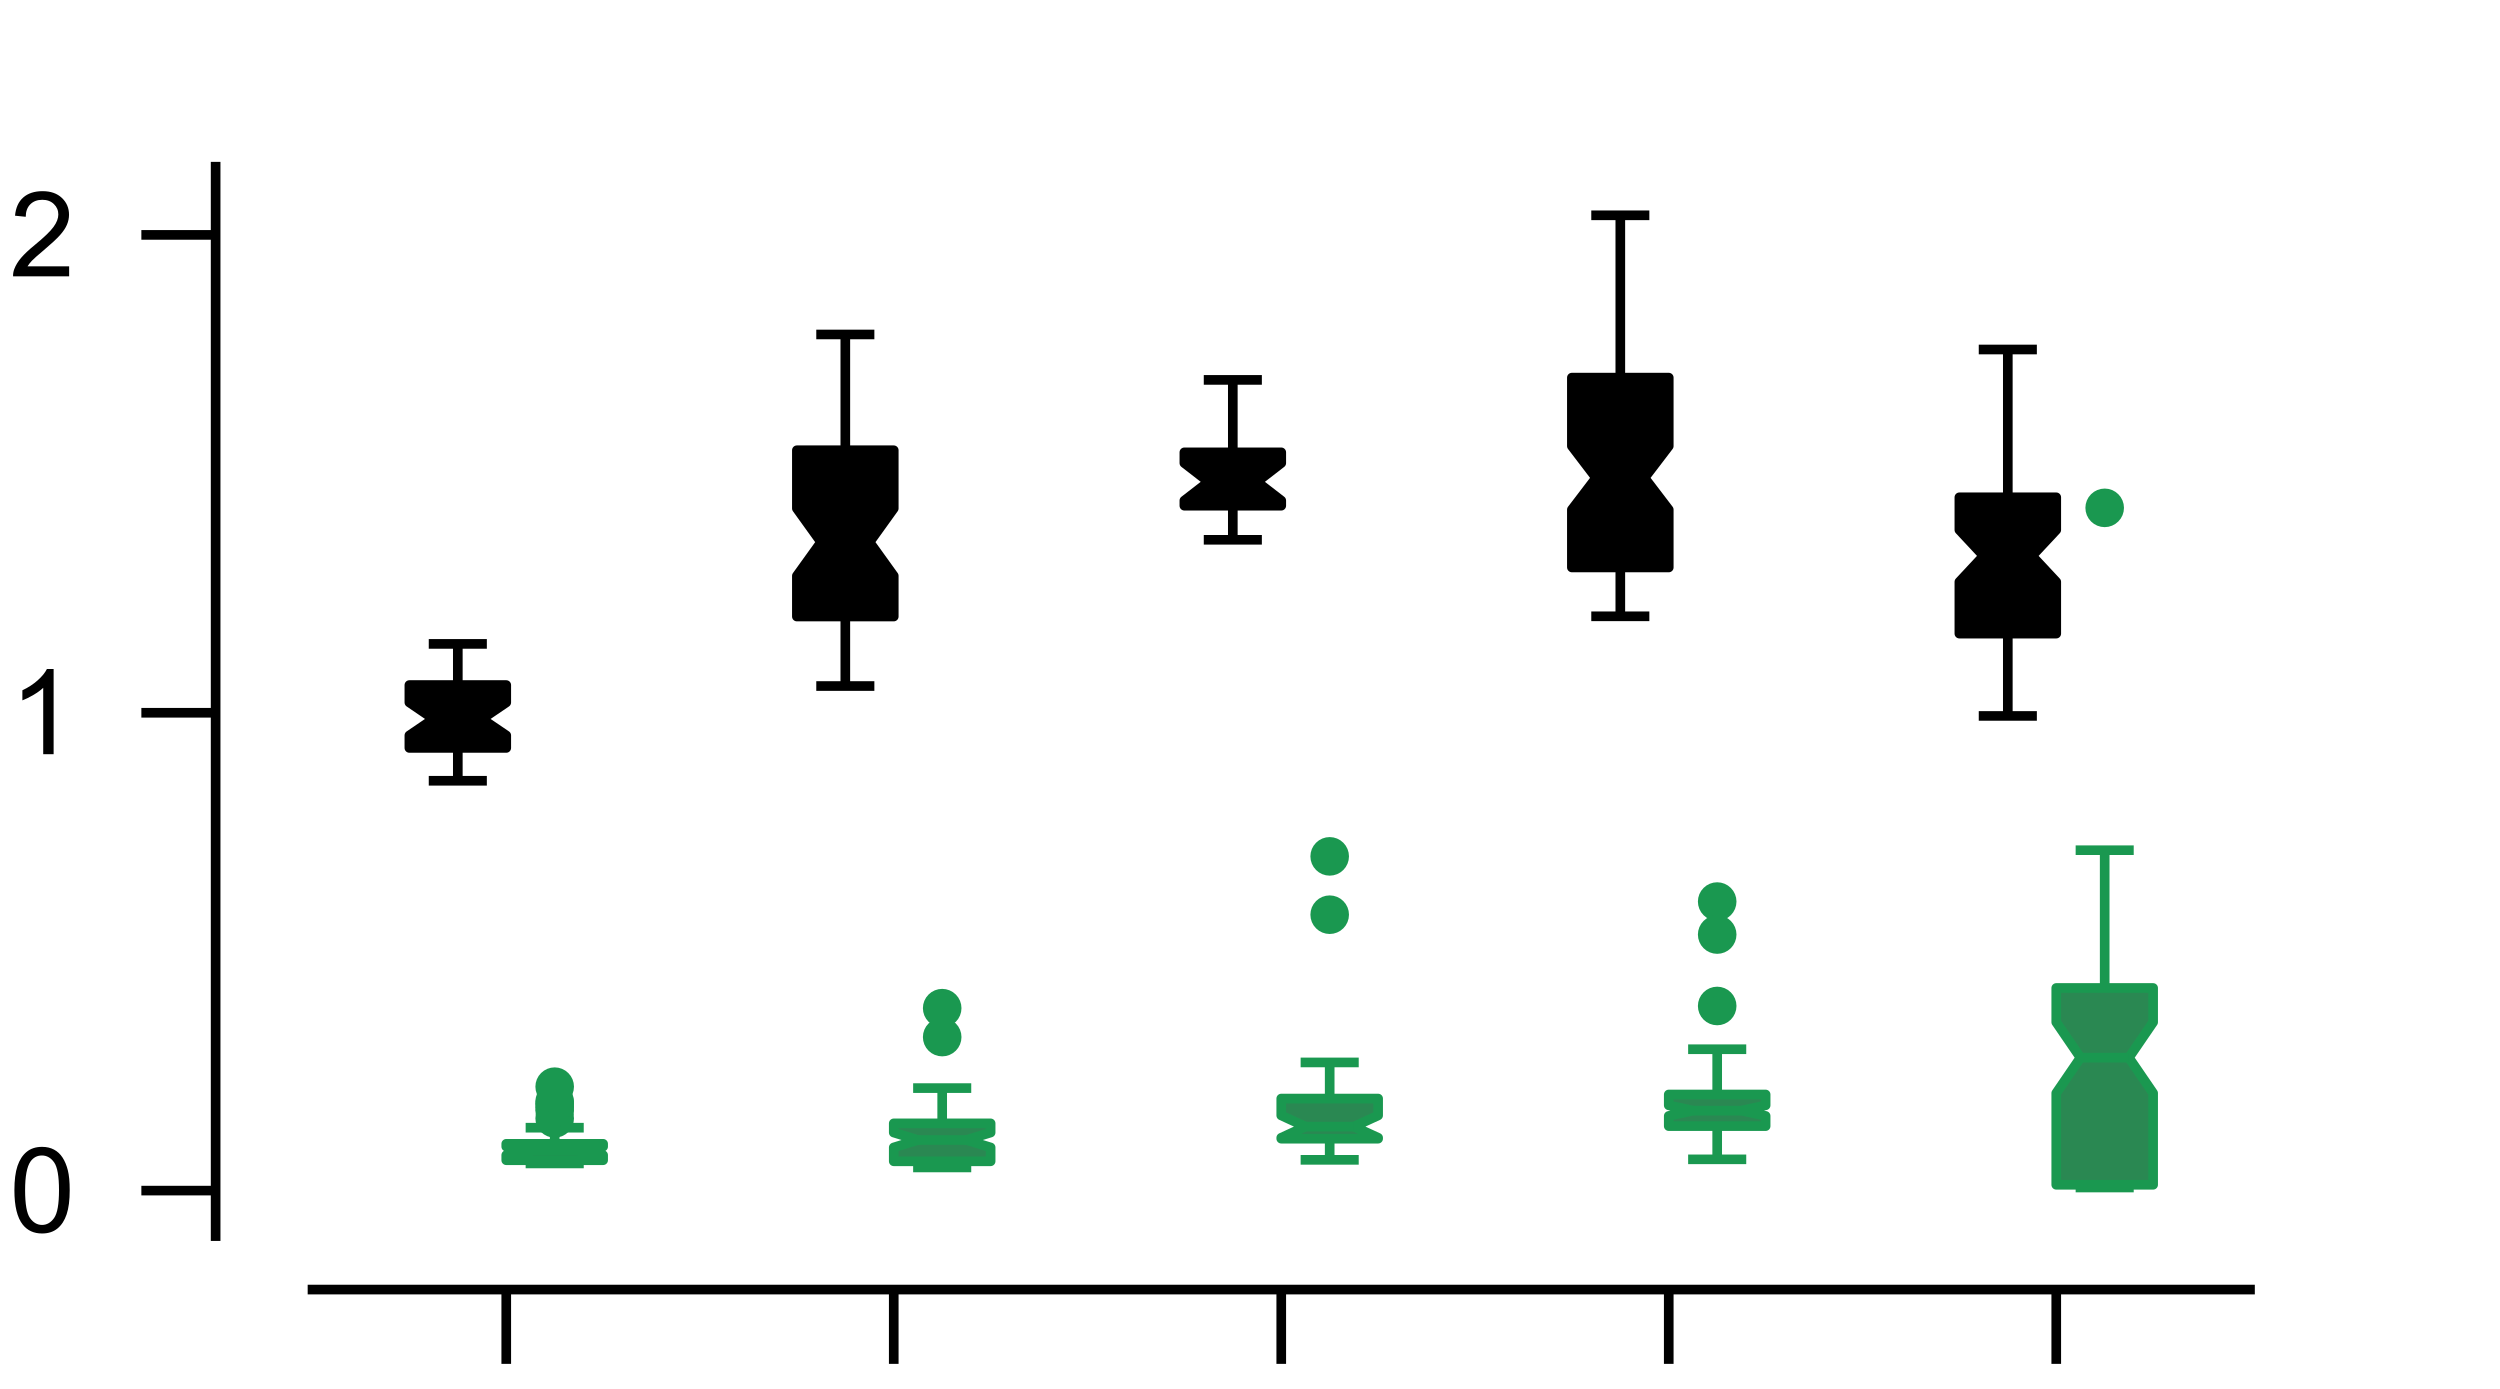 <?xml version="1.0" encoding="utf-8" standalone="no"?>
<!DOCTYPE svg PUBLIC "-//W3C//DTD SVG 1.1//EN"
  "http://www.w3.org/Graphics/SVG/1.1/DTD/svg11.dtd">
<svg xmlns:xlink="http://www.w3.org/1999/xlink" width="129.6pt" height="72pt" viewBox="0 0 129.6 72" xmlns="http://www.w3.org/2000/svg" version="1.1">
 <defs>
  <style type="text/css">*{stroke-linejoin: round; stroke-linecap: butt}</style>
 </defs>
 <g id="figure_1">
  <g id="patch_1">
   <path d="M 0 72 
L 129.6 72 
L 129.6 0 
L 0 0 
L 0 72 
z
" style="fill: none"/>
  </g>
  <g id="axes_1">
   <g id="patch_2">
    <path d="M 16.2 64.08 
L 116.64 64.08 
L 116.64 8.64 
L 16.2 8.64 
L 16.2 64.08 
z
" style="fill: none"/>
   </g>
   <g id="patch_3">
    <path d="M 26.244 61.721 
L 26.244 61.721 
L 26.244 61.721 
L 26.244 61.721 
z
" clip-path="url(#p8da066a950)" style="stroke: #000000; stroke-width: 0.5; stroke-linejoin: miter"/>
   </g>
   <g id="patch_4">
    <path d="M 26.244 61.721 
L 26.244 61.721 
L 26.244 61.721 
L 26.244 61.721 
z
" clip-path="url(#p8da066a950)" style="fill: #2a8852; stroke: #000000; stroke-width: 0.5; stroke-linejoin: miter"/>
   </g>
   <g id="matplotlib.axis_1">
    <g id="xtick_1">
     <g id="line2d_1">
      <defs>
       <path id="m8b6a798a79" d="M 0 0 
L 0 3.85 
" style="stroke: #000000; stroke-width: 0.5"/>
      </defs>
      <g>
       <use xlink:href="#m8b6a798a79" x="26.244" y="66.852" style="stroke: #000000; stroke-width: 0.5"/>
      </g>
     </g>
     <g id="text_1">
      <!-- L1 -->
      <g transform="translate(22.907 78.497) scale(0.06 -0.06)">
       <defs>
        <path id="ArialMT-4c" d="M 469 0 
L 469 4581 
L 1075 4581 
L 1075 541 
L 3331 541 
L 3331 0 
L 469 0 
z
" transform="scale(0.016)"/>
        <path id="ArialMT-31" d="M 2384 0 
L 1822 0 
L 1822 3584 
Q 1619 3391 1289 3197 
Q 959 3003 697 2906 
L 697 3450 
Q 1169 3672 1522 3987 
Q 1875 4303 2022 4600 
L 2384 4600 
L 2384 0 
z
" transform="scale(0.016)"/>
       </defs>
       <use xlink:href="#ArialMT-4c"/>
       <use xlink:href="#ArialMT-31" x="55.615"/>
      </g>
     </g>
    </g>
    <g id="xtick_2">
     <g id="line2d_2">
      <g>
       <use xlink:href="#m8b6a798a79" x="46.332" y="66.852" style="stroke: #000000; stroke-width: 0.5"/>
      </g>
     </g>
     <g id="text_2">
      <!-- L2/3 -->
      <g transform="translate(40.494 78.497) scale(0.06 -0.06)">
       <defs>
        <path id="ArialMT-32" d="M 3222 541 
L 3222 0 
L 194 0 
Q 188 203 259 391 
Q 375 700 629 1000 
Q 884 1300 1366 1694 
Q 2113 2306 2375 2664 
Q 2638 3022 2638 3341 
Q 2638 3675 2398 3904 
Q 2159 4134 1775 4134 
Q 1369 4134 1125 3890 
Q 881 3647 878 3216 
L 300 3275 
Q 359 3922 746 4261 
Q 1134 4600 1788 4600 
Q 2447 4600 2831 4234 
Q 3216 3869 3216 3328 
Q 3216 3053 3103 2787 
Q 2991 2522 2730 2228 
Q 2469 1934 1863 1422 
Q 1356 997 1212 845 
Q 1069 694 975 541 
L 3222 541 
z
" transform="scale(0.016)"/>
        <path id="ArialMT-2f" d="M 0 -78 
L 1328 4659 
L 1778 4659 
L 453 -78 
L 0 -78 
z
" transform="scale(0.016)"/>
        <path id="ArialMT-33" d="M 269 1209 
L 831 1284 
Q 928 806 1161 595 
Q 1394 384 1728 384 
Q 2125 384 2398 659 
Q 2672 934 2672 1341 
Q 2672 1728 2419 1979 
Q 2166 2231 1775 2231 
Q 1616 2231 1378 2169 
L 1441 2663 
Q 1497 2656 1531 2656 
Q 1891 2656 2178 2843 
Q 2466 3031 2466 3422 
Q 2466 3731 2256 3934 
Q 2047 4138 1716 4138 
Q 1388 4138 1169 3931 
Q 950 3725 888 3313 
L 325 3413 
Q 428 3978 793 4289 
Q 1159 4600 1703 4600 
Q 2078 4600 2393 4439 
Q 2709 4278 2876 4000 
Q 3044 3722 3044 3409 
Q 3044 3113 2884 2869 
Q 2725 2625 2413 2481 
Q 2819 2388 3044 2092 
Q 3269 1797 3269 1353 
Q 3269 753 2831 336 
Q 2394 -81 1725 -81 
Q 1122 -81 723 278 
Q 325 638 269 1209 
z
" transform="scale(0.016)"/>
       </defs>
       <use xlink:href="#ArialMT-4c"/>
       <use xlink:href="#ArialMT-32" x="55.615"/>
       <use xlink:href="#ArialMT-2f" x="111.23"/>
       <use xlink:href="#ArialMT-33" x="139.014"/>
      </g>
     </g>
    </g>
    <g id="xtick_3">
     <g id="line2d_3">
      <g>
       <use xlink:href="#m8b6a798a79" x="66.42" y="66.852" style="stroke: #000000; stroke-width: 0.5"/>
      </g>
     </g>
     <g id="text_3">
      <!-- L4 -->
      <g transform="translate(63.083 78.497) scale(0.06 -0.06)">
       <defs>
        <path id="ArialMT-34" d="M 2069 0 
L 2069 1097 
L 81 1097 
L 81 1613 
L 2172 4581 
L 2631 4581 
L 2631 1613 
L 3250 1613 
L 3250 1097 
L 2631 1097 
L 2631 0 
L 2069 0 
z
M 2069 1613 
L 2069 3678 
L 634 1613 
L 2069 1613 
z
" transform="scale(0.016)"/>
       </defs>
       <use xlink:href="#ArialMT-4c"/>
       <use xlink:href="#ArialMT-34" x="55.615"/>
      </g>
     </g>
    </g>
    <g id="xtick_4">
     <g id="line2d_4">
      <g>
       <use xlink:href="#m8b6a798a79" x="86.508" y="66.852" style="stroke: #000000; stroke-width: 0.5"/>
      </g>
     </g>
     <g id="text_4">
      <!-- L5 -->
      <g transform="translate(83.171 78.497) scale(0.06 -0.06)">
       <defs>
        <path id="ArialMT-35" d="M 266 1200 
L 856 1250 
Q 922 819 1161 601 
Q 1400 384 1738 384 
Q 2144 384 2425 690 
Q 2706 997 2706 1503 
Q 2706 1984 2436 2262 
Q 2166 2541 1728 2541 
Q 1456 2541 1237 2417 
Q 1019 2294 894 2097 
L 366 2166 
L 809 4519 
L 3088 4519 
L 3088 3981 
L 1259 3981 
L 1013 2750 
Q 1425 3038 1878 3038 
Q 2478 3038 2890 2622 
Q 3303 2206 3303 1553 
Q 3303 931 2941 478 
Q 2500 -78 1738 -78 
Q 1113 -78 717 272 
Q 322 622 266 1200 
z
" transform="scale(0.016)"/>
       </defs>
       <use xlink:href="#ArialMT-4c"/>
       <use xlink:href="#ArialMT-35" x="55.615"/>
      </g>
     </g>
    </g>
    <g id="xtick_5">
     <g id="line2d_5">
      <g>
       <use xlink:href="#m8b6a798a79" x="106.596" y="66.852" style="stroke: #000000; stroke-width: 0.5"/>
      </g>
     </g>
     <g id="text_5">
      <!-- L6 -->
      <g transform="translate(103.259 78.497) scale(0.06 -0.06)">
       <defs>
        <path id="ArialMT-36" d="M 3184 3459 
L 2625 3416 
Q 2550 3747 2413 3897 
Q 2184 4138 1850 4138 
Q 1581 4138 1378 3988 
Q 1113 3794 959 3422 
Q 806 3050 800 2363 
Q 1003 2672 1297 2822 
Q 1591 2972 1913 2972 
Q 2475 2972 2870 2558 
Q 3266 2144 3266 1488 
Q 3266 1056 3080 686 
Q 2894 316 2569 119 
Q 2244 -78 1831 -78 
Q 1128 -78 684 439 
Q 241 956 241 2144 
Q 241 3472 731 4075 
Q 1159 4600 1884 4600 
Q 2425 4600 2770 4297 
Q 3116 3994 3184 3459 
z
M 888 1484 
Q 888 1194 1011 928 
Q 1134 663 1356 523 
Q 1578 384 1822 384 
Q 2178 384 2434 671 
Q 2691 959 2691 1453 
Q 2691 1928 2437 2201 
Q 2184 2475 1800 2475 
Q 1419 2475 1153 2201 
Q 888 1928 888 1484 
z
" transform="scale(0.016)"/>
       </defs>
       <use xlink:href="#ArialMT-4c"/>
       <use xlink:href="#ArialMT-36" x="55.615"/>
      </g>
     </g>
    </g>
    <g id="text_6">
     <!-- Layer -->
     <g transform="translate(58.916 87.984) scale(0.06 -0.06)">
      <defs>
       <path id="ArialMT-61" d="M 2588 409 
Q 2275 144 1986 34 
Q 1697 -75 1366 -75 
Q 819 -75 525 192 
Q 231 459 231 875 
Q 231 1119 342 1320 
Q 453 1522 633 1644 
Q 813 1766 1038 1828 
Q 1203 1872 1538 1913 
Q 2219 1994 2541 2106 
Q 2544 2222 2544 2253 
Q 2544 2597 2384 2738 
Q 2169 2928 1744 2928 
Q 1347 2928 1158 2789 
Q 969 2650 878 2297 
L 328 2372 
Q 403 2725 575 2942 
Q 747 3159 1072 3276 
Q 1397 3394 1825 3394 
Q 2250 3394 2515 3294 
Q 2781 3194 2906 3042 
Q 3031 2891 3081 2659 
Q 3109 2516 3109 2141 
L 3109 1391 
Q 3109 606 3145 398 
Q 3181 191 3288 0 
L 2700 0 
Q 2613 175 2588 409 
z
M 2541 1666 
Q 2234 1541 1622 1453 
Q 1275 1403 1131 1340 
Q 988 1278 909 1158 
Q 831 1038 831 891 
Q 831 666 1001 516 
Q 1172 366 1500 366 
Q 1825 366 2078 508 
Q 2331 650 2450 897 
Q 2541 1088 2541 1459 
L 2541 1666 
z
" transform="scale(0.016)"/>
       <path id="ArialMT-79" d="M 397 -1278 
L 334 -750 
Q 519 -800 656 -800 
Q 844 -800 956 -737 
Q 1069 -675 1141 -563 
Q 1194 -478 1313 -144 
Q 1328 -97 1363 -6 
L 103 3319 
L 709 3319 
L 1400 1397 
Q 1534 1031 1641 628 
Q 1738 1016 1872 1384 
L 2581 3319 
L 3144 3319 
L 1881 -56 
Q 1678 -603 1566 -809 
Q 1416 -1088 1222 -1217 
Q 1028 -1347 759 -1347 
Q 597 -1347 397 -1278 
z
" transform="scale(0.016)"/>
       <path id="ArialMT-65" d="M 2694 1069 
L 3275 997 
Q 3138 488 2766 206 
Q 2394 -75 1816 -75 
Q 1088 -75 661 373 
Q 234 822 234 1631 
Q 234 2469 665 2931 
Q 1097 3394 1784 3394 
Q 2450 3394 2872 2941 
Q 3294 2488 3294 1666 
Q 3294 1616 3291 1516 
L 816 1516 
Q 847 969 1125 678 
Q 1403 388 1819 388 
Q 2128 388 2347 550 
Q 2566 713 2694 1069 
z
M 847 1978 
L 2700 1978 
Q 2663 2397 2488 2606 
Q 2219 2931 1791 2931 
Q 1403 2931 1139 2672 
Q 875 2413 847 1978 
z
" transform="scale(0.016)"/>
       <path id="ArialMT-72" d="M 416 0 
L 416 3319 
L 922 3319 
L 922 2816 
Q 1116 3169 1280 3281 
Q 1444 3394 1641 3394 
Q 1925 3394 2219 3213 
L 2025 2691 
Q 1819 2813 1613 2813 
Q 1428 2813 1281 2702 
Q 1134 2591 1072 2394 
Q 978 2094 978 1738 
L 978 0 
L 416 0 
z
" transform="scale(0.016)"/>
      </defs>
      <use xlink:href="#ArialMT-4c"/>
      <use xlink:href="#ArialMT-61" x="55.615"/>
      <use xlink:href="#ArialMT-79" x="111.23"/>
      <use xlink:href="#ArialMT-65" x="161.23"/>
      <use xlink:href="#ArialMT-72" x="216.846"/>
     </g>
    </g>
   </g>
   <g id="matplotlib.axis_2">
    <g id="ytick_1">
     <g id="line2d_6">
      <defs>
       <path id="mb9f2855633" d="M 0 0 
L -3.85 0 
" style="stroke: #000000; stroke-width: 0.5"/>
      </defs>
      <g>
       <use xlink:href="#mb9f2855633" x="11.178" y="61.721" style="stroke: #000000; stroke-width: 0.5"/>
      </g>
     </g>
     <g id="text_7">
      <!-- 0 -->
      <g transform="translate(0.491 63.869) scale(0.06 -0.06)">
       <defs>
        <path id="ArialMT-30" d="M 266 2259 
Q 266 3072 433 3567 
Q 600 4063 929 4331 
Q 1259 4600 1759 4600 
Q 2128 4600 2406 4451 
Q 2684 4303 2865 4023 
Q 3047 3744 3150 3342 
Q 3253 2941 3253 2259 
Q 3253 1453 3087 958 
Q 2922 463 2592 192 
Q 2263 -78 1759 -78 
Q 1097 -78 719 397 
Q 266 969 266 2259 
z
M 844 2259 
Q 844 1131 1108 757 
Q 1372 384 1759 384 
Q 2147 384 2411 759 
Q 2675 1134 2675 2259 
Q 2675 3391 2411 3762 
Q 2147 4134 1753 4134 
Q 1366 4134 1134 3806 
Q 844 3388 844 2259 
z
" transform="scale(0.016)"/>
       </defs>
       <use xlink:href="#ArialMT-30"/>
      </g>
     </g>
    </g>
    <g id="ytick_2">
     <g id="line2d_7">
      <g>
       <use xlink:href="#mb9f2855633" x="11.178" y="36.95" style="stroke: #000000; stroke-width: 0.5"/>
      </g>
     </g>
     <g id="text_8">
      <!-- 1 -->
      <g transform="translate(0.491 39.097) scale(0.06 -0.06)">
       <use xlink:href="#ArialMT-31"/>
      </g>
     </g>
    </g>
    <g id="ytick_3">
     <g id="line2d_8">
      <g>
       <use xlink:href="#mb9f2855633" x="11.178" y="12.178" style="stroke: #000000; stroke-width: 0.5"/>
      </g>
     </g>
     <g id="text_9">
      <!-- 2 -->
      <g transform="translate(0.491 14.326) scale(0.06 -0.06)">
       <use xlink:href="#ArialMT-32"/>
      </g>
     </g>
    </g>
    <g id="text_10">
     <!-- Slope α ($μV^2 /Hz^2$) -->
     <g transform="translate(-4.829 61.38) rotate(-90) scale(0.06 -0.06)">
      <defs>
       <path id="ArialMT-53" d="M 288 1472 
L 859 1522 
Q 900 1178 1048 958 
Q 1197 738 1509 602 
Q 1822 466 2213 466 
Q 2559 466 2825 569 
Q 3091 672 3220 851 
Q 3350 1031 3350 1244 
Q 3350 1459 3225 1620 
Q 3100 1781 2813 1891 
Q 2628 1963 1997 2114 
Q 1366 2266 1113 2400 
Q 784 2572 623 2826 
Q 463 3081 463 3397 
Q 463 3744 659 4045 
Q 856 4347 1234 4503 
Q 1613 4659 2075 4659 
Q 2584 4659 2973 4495 
Q 3363 4331 3572 4012 
Q 3781 3694 3797 3291 
L 3216 3247 
Q 3169 3681 2898 3903 
Q 2628 4125 2100 4125 
Q 1550 4125 1298 3923 
Q 1047 3722 1047 3438 
Q 1047 3191 1225 3031 
Q 1400 2872 2139 2705 
Q 2878 2538 3153 2413 
Q 3553 2228 3743 1945 
Q 3934 1663 3934 1294 
Q 3934 928 3725 604 
Q 3516 281 3123 101 
Q 2731 -78 2241 -78 
Q 1619 -78 1198 103 
Q 778 284 539 648 
Q 300 1013 288 1472 
z
" transform="scale(0.016)"/>
       <path id="ArialMT-6c" d="M 409 0 
L 409 4581 
L 972 4581 
L 972 0 
L 409 0 
z
" transform="scale(0.016)"/>
       <path id="ArialMT-6f" d="M 213 1659 
Q 213 2581 725 3025 
Q 1153 3394 1769 3394 
Q 2453 3394 2887 2945 
Q 3322 2497 3322 1706 
Q 3322 1066 3130 698 
Q 2938 331 2570 128 
Q 2203 -75 1769 -75 
Q 1072 -75 642 372 
Q 213 819 213 1659 
z
M 791 1659 
Q 791 1022 1069 705 
Q 1347 388 1769 388 
Q 2188 388 2466 706 
Q 2744 1025 2744 1678 
Q 2744 2294 2464 2611 
Q 2184 2928 1769 2928 
Q 1347 2928 1069 2612 
Q 791 2297 791 1659 
z
" transform="scale(0.016)"/>
       <path id="ArialMT-70" d="M 422 -1272 
L 422 3319 
L 934 3319 
L 934 2888 
Q 1116 3141 1344 3267 
Q 1572 3394 1897 3394 
Q 2322 3394 2647 3175 
Q 2972 2956 3137 2557 
Q 3303 2159 3303 1684 
Q 3303 1175 3120 767 
Q 2938 359 2589 142 
Q 2241 -75 1856 -75 
Q 1575 -75 1351 44 
Q 1128 163 984 344 
L 984 -1272 
L 422 -1272 
z
M 931 1641 
Q 931 1000 1190 694 
Q 1450 388 1819 388 
Q 2194 388 2461 705 
Q 2728 1022 2728 1688 
Q 2728 2322 2467 2637 
Q 2206 2953 1844 2953 
Q 1484 2953 1207 2617 
Q 931 2281 931 1641 
z
" transform="scale(0.016)"/>
       <path id="ArialMT-20" transform="scale(0.016)"/>
       <path id="ArialMT-3b1" d="M 2884 3319 
L 3459 3319 
Q 3241 2631 3056 1659 
Q 3275 453 3459 0 
L 2900 0 
Q 2766 313 2697 606 
Q 2438 -75 1613 -75 
Q 988 -75 606 394 
Q 225 863 225 1666 
Q 225 2491 608 2942 
Q 991 3394 1622 3394 
Q 2013 3394 2259 3236 
Q 2506 3078 2719 2756 
Q 2741 2866 2884 3319 
z
M 1716 2928 
Q 1313 2928 1078 2603 
Q 844 2278 844 1666 
Q 844 1069 1066 728 
Q 1288 388 1684 388 
Q 2072 388 2331 723 
Q 2591 1059 2591 1691 
Q 2591 2303 2348 2615 
Q 2106 2928 1716 2928 
z
" transform="scale(0.016)"/>
       <path id="ArialMT-28" d="M 1497 -1347 
Q 1031 -759 709 28 
Q 388 816 388 1659 
Q 388 2403 628 3084 
Q 909 3875 1497 4659 
L 1900 4659 
Q 1522 4009 1400 3731 
Q 1209 3300 1100 2831 
Q 966 2247 966 1656 
Q 966 153 1900 -1347 
L 1497 -1347 
z
" transform="scale(0.016)"/>
       <path id="DejaVuSans-Oblique-3bc" d="M -84 -1331 
L 856 3500 
L 1434 3500 
L 1009 1322 
Q 997 1256 987 1175 
Q 978 1094 978 1013 
Q 978 722 1161 565 
Q 1344 409 1684 409 
Q 2147 409 2431 671 
Q 2716 934 2816 1459 
L 3213 3500 
L 3788 3500 
L 3266 809 
Q 3253 750 3248 706 
Q 3244 663 3244 628 
Q 3244 531 3283 486 
Q 3322 441 3406 441 
Q 3438 441 3492 456 
Q 3547 472 3647 513 
L 3559 50 
Q 3422 -19 3297 -55 
Q 3172 -91 3053 -91 
Q 2847 -91 2730 40 
Q 2613 172 2613 403 
Q 2438 153 2195 31 
Q 1953 -91 1625 -91 
Q 1334 -91 1117 43 
Q 900 178 831 397 
L 494 -1331 
L -84 -1331 
z
" transform="scale(0.016)"/>
       <path id="DejaVuSans-Oblique-56" d="M 1319 0 
L 500 4666 
L 1119 4666 
L 1797 653 
L 4063 4666 
L 4750 4666 
L 2053 0 
L 1319 0 
z
" transform="scale(0.016)"/>
       <path id="DejaVuSans-32" d="M 1228 531 
L 3431 531 
L 3431 0 
L 469 0 
L 469 531 
Q 828 903 1448 1529 
Q 2069 2156 2228 2338 
Q 2531 2678 2651 2914 
Q 2772 3150 2772 3378 
Q 2772 3750 2511 3984 
Q 2250 4219 1831 4219 
Q 1534 4219 1204 4116 
Q 875 4013 500 3803 
L 500 4441 
Q 881 4594 1212 4672 
Q 1544 4750 1819 4750 
Q 2544 4750 2975 4387 
Q 3406 4025 3406 3419 
Q 3406 3131 3298 2873 
Q 3191 2616 2906 2266 
Q 2828 2175 2409 1742 
Q 1991 1309 1228 531 
z
" transform="scale(0.016)"/>
       <path id="DejaVuSans-2f" d="M 1625 4666 
L 2156 4666 
L 531 -594 
L 0 -594 
L 1625 4666 
z
" transform="scale(0.016)"/>
       <path id="DejaVuSans-Oblique-48" d="M 1081 4666 
L 1716 4666 
L 1344 2753 
L 3634 2753 
L 4006 4666 
L 4641 4666 
L 3731 0 
L 3097 0 
L 3531 2222 
L 1241 2222 
L 806 0 
L 172 0 
L 1081 4666 
z
" transform="scale(0.016)"/>
       <path id="DejaVuSans-Oblique-7a" d="M 744 3500 
L 3475 3500 
L 3372 2975 
L 738 459 
L 2913 459 
L 2822 0 
L -19 0 
L 84 525 
L 2719 3041 
L 653 3041 
L 744 3500 
z
" transform="scale(0.016)"/>
       <path id="ArialMT-29" d="M 791 -1347 
L 388 -1347 
Q 1322 153 1322 1656 
Q 1322 2244 1188 2822 
Q 1081 3291 891 3722 
Q 769 4003 388 4659 
L 791 4659 
Q 1378 3875 1659 3084 
Q 1900 2403 1900 1659 
Q 1900 816 1576 28 
Q 1253 -759 791 -1347 
z
" transform="scale(0.016)"/>
      </defs>
      <use xlink:href="#ArialMT-53" transform="translate(0 0.766)"/>
      <use xlink:href="#ArialMT-6c" transform="translate(66.699 0.766)"/>
      <use xlink:href="#ArialMT-6f" transform="translate(88.916 0.766)"/>
      <use xlink:href="#ArialMT-70" transform="translate(144.531 0.766)"/>
      <use xlink:href="#ArialMT-65" transform="translate(200.146 0.766)"/>
      <use xlink:href="#ArialMT-20" transform="translate(255.762 0.766)"/>
      <use xlink:href="#ArialMT-3b1" transform="translate(283.545 0.766)"/>
      <use xlink:href="#ArialMT-20" transform="translate(341.357 0.766)"/>
      <use xlink:href="#ArialMT-28" transform="translate(369.141 0.766)"/>
      <use xlink:href="#DejaVuSans-Oblique-3bc" transform="translate(402.441 0.766)"/>
      <use xlink:href="#DejaVuSans-Oblique-56" transform="translate(466.064 0.766)"/>
      <use xlink:href="#DejaVuSans-32" transform="translate(541.489 39.047) scale(0.7)"/>
      <use xlink:href="#DejaVuSans-2f" transform="translate(588.76 0.766)"/>
      <use xlink:href="#DejaVuSans-Oblique-48" transform="translate(620.701 0.766)"/>
      <use xlink:href="#DejaVuSans-Oblique-7a" transform="translate(695.897 0.766)"/>
      <use xlink:href="#DejaVuSans-32" transform="translate(752.853 39.047) scale(0.7)"/>
      <use xlink:href="#ArialMT-29" transform="translate(800.124 0.766)"/>
     </g>
    </g>
   </g>
   <g id="patch_5">
    <path d="M 21.222 38.773 
L 26.244 38.773 
L 26.244 38.123 
L 24.988 37.27 
L 26.244 36.416 
L 26.244 35.513 
L 21.222 35.513 
L 21.222 36.416 
L 22.477 37.27 
L 21.222 38.123 
L 21.222 38.773 
z
" clip-path="url(#p8da066a950)" style="stroke: #000000; stroke-width: 0.5; stroke-linejoin: miter"/>
   </g>
   <g id="line2d_9">
    <path d="M 23.733 38.773 
L 23.733 40.475 
" clip-path="url(#p8da066a950)" style="fill: none; stroke: #000000; stroke-width: 0.5"/>
   </g>
   <g id="line2d_10">
    <path d="M 23.733 35.513 
L 23.733 33.381 
" clip-path="url(#p8da066a950)" style="fill: none; stroke: #000000; stroke-width: 0.5"/>
   </g>
   <g id="line2d_11">
    <path d="M 22.477 40.475 
L 24.988 40.475 
" clip-path="url(#p8da066a950)" style="fill: none; stroke: #000000; stroke-width: 0.5; stroke-linecap: square"/>
   </g>
   <g id="line2d_12">
    <path d="M 22.477 33.381 
L 24.988 33.381 
" clip-path="url(#p8da066a950)" style="fill: none; stroke: #000000; stroke-width: 0.5; stroke-linecap: square"/>
   </g>
   <g id="line2d_13"/>
   <g id="patch_6">
    <path d="M 41.31 31.961 
L 46.332 31.961 
L 46.332 29.852 
L 45.077 28.105 
L 46.332 26.358 
L 46.332 23.341 
L 41.31 23.341 
L 41.31 26.358 
L 42.566 28.105 
L 41.31 29.852 
L 41.31 31.961 
z
" clip-path="url(#p8da066a950)" style="stroke: #000000; stroke-width: 0.5; stroke-linejoin: miter"/>
   </g>
   <g id="line2d_14">
    <path d="M 43.821 31.961 
L 43.821 35.563 
" clip-path="url(#p8da066a950)" style="fill: none; stroke: #000000; stroke-width: 0.5"/>
   </g>
   <g id="line2d_15">
    <path d="M 43.821 23.341 
L 43.821 17.339 
" clip-path="url(#p8da066a950)" style="fill: none; stroke: #000000; stroke-width: 0.5"/>
   </g>
   <g id="line2d_16">
    <path d="M 42.566 35.563 
L 45.077 35.563 
" clip-path="url(#p8da066a950)" style="fill: none; stroke: #000000; stroke-width: 0.5; stroke-linecap: square"/>
   </g>
   <g id="line2d_17">
    <path d="M 42.566 17.339 
L 45.077 17.339 
" clip-path="url(#p8da066a950)" style="fill: none; stroke: #000000; stroke-width: 0.5; stroke-linecap: square"/>
   </g>
   <g id="line2d_18"/>
   <g id="patch_7">
    <path d="M 61.398 26.216 
L 66.42 26.216 
L 66.42 25.949 
L 65.165 24.978 
L 66.42 24.006 
L 66.42 23.449 
L 61.398 23.449 
L 61.398 24.006 
L 62.654 24.978 
L 61.398 25.949 
L 61.398 26.216 
z
" clip-path="url(#p8da066a950)" style="stroke: #000000; stroke-width: 0.5; stroke-linejoin: miter"/>
   </g>
   <g id="line2d_19">
    <path d="M 63.909 26.216 
L 63.909 27.983 
" clip-path="url(#p8da066a950)" style="fill: none; stroke: #000000; stroke-width: 0.5"/>
   </g>
   <g id="line2d_20">
    <path d="M 63.909 23.449 
L 63.909 19.694 
" clip-path="url(#p8da066a950)" style="fill: none; stroke: #000000; stroke-width: 0.5"/>
   </g>
   <g id="line2d_21">
    <path d="M 62.654 27.983 
L 65.165 27.983 
" clip-path="url(#p8da066a950)" style="fill: none; stroke: #000000; stroke-width: 0.5; stroke-linecap: square"/>
   </g>
   <g id="line2d_22">
    <path d="M 62.654 19.694 
L 65.165 19.694 
" clip-path="url(#p8da066a950)" style="fill: none; stroke: #000000; stroke-width: 0.5; stroke-linecap: square"/>
   </g>
   <g id="line2d_23"/>
   <g id="patch_8">
    <path d="M 81.486 29.417 
L 86.508 29.417 
L 86.508 26.42 
L 85.252 24.772 
L 86.508 23.125 
L 86.508 19.576 
L 81.486 19.576 
L 81.486 23.125 
L 82.742 24.772 
L 81.486 26.42 
L 81.486 29.417 
z
" clip-path="url(#p8da066a950)" style="stroke: #000000; stroke-width: 0.5; stroke-linejoin: miter"/>
   </g>
   <g id="line2d_24">
    <path d="M 83.997 29.417 
L 83.997 31.95 
" clip-path="url(#p8da066a950)" style="fill: none; stroke: #000000; stroke-width: 0.5"/>
   </g>
   <g id="line2d_25">
    <path d="M 83.997 19.576 
L 83.997 11.16 
" clip-path="url(#p8da066a950)" style="fill: none; stroke: #000000; stroke-width: 0.5"/>
   </g>
   <g id="line2d_26">
    <path d="M 82.742 31.95 
L 85.252 31.95 
" clip-path="url(#p8da066a950)" style="fill: none; stroke: #000000; stroke-width: 0.5; stroke-linecap: square"/>
   </g>
   <g id="line2d_27">
    <path d="M 82.742 11.16 
L 85.252 11.16 
" clip-path="url(#p8da066a950)" style="fill: none; stroke: #000000; stroke-width: 0.5; stroke-linecap: square"/>
   </g>
   <g id="line2d_28"/>
   <g id="patch_9">
    <path d="M 101.574 32.847 
L 106.596 32.847 
L 106.596 30.163 
L 105.341 28.817 
L 106.596 27.472 
L 106.596 25.78 
L 101.574 25.78 
L 101.574 27.472 
L 102.829 28.817 
L 101.574 30.163 
L 101.574 32.847 
z
" clip-path="url(#p8da066a950)" style="stroke: #000000; stroke-width: 0.5; stroke-linejoin: miter"/>
   </g>
   <g id="line2d_29">
    <path d="M 104.085 32.847 
L 104.085 37.114 
" clip-path="url(#p8da066a950)" style="fill: none; stroke: #000000; stroke-width: 0.5"/>
   </g>
   <g id="line2d_30">
    <path d="M 104.085 25.78 
L 104.085 18.117 
" clip-path="url(#p8da066a950)" style="fill: none; stroke: #000000; stroke-width: 0.5"/>
   </g>
   <g id="line2d_31">
    <path d="M 102.829 37.114 
L 105.341 37.114 
" clip-path="url(#p8da066a950)" style="fill: none; stroke: #000000; stroke-width: 0.5; stroke-linecap: square"/>
   </g>
   <g id="line2d_32">
    <path d="M 102.829 18.117 
L 105.341 18.117 
" clip-path="url(#p8da066a950)" style="fill: none; stroke: #000000; stroke-width: 0.5; stroke-linecap: square"/>
   </g>
   <g id="line2d_33"/>
   <g id="patch_10">
    <path d="M 26.244 60.146 
L 31.266 60.146 
L 31.266 59.88 
L 30.011 59.66 
L 31.266 59.44 
L 31.266 59.295 
L 26.244 59.295 
L 26.244 59.44 
L 27.5 59.66 
L 26.244 59.88 
L 26.244 60.146 
z
" clip-path="url(#p8da066a950)" style="fill: #2a8852; stroke: #1a9850; stroke-width: 0.5; stroke-linejoin: miter"/>
   </g>
   <g id="line2d_34">
    <path d="M 28.755 60.146 
L 28.755 60.313 
" clip-path="url(#p8da066a950)" style="fill: none; stroke: #1a9850; stroke-width: 0.5"/>
   </g>
   <g id="line2d_35">
    <path d="M 28.755 59.295 
L 28.755 58.461 
" clip-path="url(#p8da066a950)" style="fill: none; stroke: #1a9850; stroke-width: 0.5"/>
   </g>
   <g id="line2d_36">
    <path d="M 27.5 60.313 
L 30.011 60.313 
" clip-path="url(#p8da066a950)" style="fill: none; stroke: #1a9850; stroke-width: 0.5; stroke-linecap: square"/>
   </g>
   <g id="line2d_37">
    <path d="M 27.5 58.461 
L 30.011 58.461 
" clip-path="url(#p8da066a950)" style="fill: none; stroke: #1a9850; stroke-width: 0.5; stroke-linecap: square"/>
   </g>
   <g id="line2d_38">
    <defs>
     <path id="md0de7b6fb9" d="M 0 0.75 
C 0.199 0.75 0.39 0.671 0.53 0.53 
C 0.671 0.39 0.75 0.199 0.75 0 
C 0.75 -0.199 0.671 -0.39 0.53 -0.53 
C 0.39 -0.671 0.199 -0.75 0 -0.75 
C -0.199 -0.75 -0.39 -0.671 -0.53 -0.53 
C -0.671 -0.39 -0.75 -0.199 -0.75 0 
C -0.75 0.199 -0.671 0.39 -0.53 0.53 
C -0.39 0.671 -0.199 0.75 0 0.75 
z
" style="stroke: #1a9850; stroke-width: 0.5"/>
    </defs>
    <g clip-path="url(#p8da066a950)">
     <use xlink:href="#md0de7b6fb9" x="28.755" y="57.394" style="fill: #1a9850; stroke: #1a9850; stroke-width: 0.5"/>
     <use xlink:href="#md0de7b6fb9" x="28.755" y="57.109" style="fill: #1a9850; stroke: #1a9850; stroke-width: 0.5"/>
     <use xlink:href="#md0de7b6fb9" x="28.755" y="56.333" style="fill: #1a9850; stroke: #1a9850; stroke-width: 0.5"/>
     <use xlink:href="#md0de7b6fb9" x="28.755" y="57.57" style="fill: #1a9850; stroke: #1a9850; stroke-width: 0.5"/>
     <use xlink:href="#md0de7b6fb9" x="28.755" y="57.976" style="fill: #1a9850; stroke: #1a9850; stroke-width: 0.5"/>
     <use xlink:href="#md0de7b6fb9" x="28.755" y="57.214" style="fill: #1a9850; stroke: #1a9850; stroke-width: 0.5"/>
    </g>
   </g>
   <g id="patch_11">
    <path d="M 46.332 60.201 
L 51.354 60.201 
L 51.354 59.483 
L 50.099 59.098 
L 51.354 58.712 
L 51.354 58.235 
L 46.332 58.235 
L 46.332 58.712 
L 47.587 59.098 
L 46.332 59.483 
L 46.332 60.201 
z
" clip-path="url(#p8da066a950)" style="fill: #2a8852; stroke: #1a9850; stroke-width: 0.5; stroke-linejoin: miter"/>
   </g>
   <g id="line2d_39">
    <path d="M 48.843 60.201 
L 48.843 60.519 
" clip-path="url(#p8da066a950)" style="fill: none; stroke: #1a9850; stroke-width: 0.5"/>
   </g>
   <g id="line2d_40">
    <path d="M 48.843 58.235 
L 48.843 56.406 
" clip-path="url(#p8da066a950)" style="fill: none; stroke: #1a9850; stroke-width: 0.5"/>
   </g>
   <g id="line2d_41">
    <path d="M 47.587 60.519 
L 50.099 60.519 
" clip-path="url(#p8da066a950)" style="fill: none; stroke: #1a9850; stroke-width: 0.5; stroke-linecap: square"/>
   </g>
   <g id="line2d_42">
    <path d="M 47.587 56.406 
L 50.099 56.406 
" clip-path="url(#p8da066a950)" style="fill: none; stroke: #1a9850; stroke-width: 0.5; stroke-linecap: square"/>
   </g>
   <g id="line2d_43">
    <g clip-path="url(#p8da066a950)">
     <use xlink:href="#md0de7b6fb9" x="48.843" y="53.762" style="fill: #1a9850; stroke: #1a9850; stroke-width: 0.5"/>
     <use xlink:href="#md0de7b6fb9" x="48.843" y="52.263" style="fill: #1a9850; stroke: #1a9850; stroke-width: 0.5"/>
    </g>
   </g>
   <g id="patch_12">
    <path d="M 66.42 59.029 
L 71.442 59.029 
L 71.442 58.98 
L 70.186 58.403 
L 71.442 57.825 
L 71.442 56.949 
L 66.42 56.949 
L 66.42 57.825 
L 67.675 58.403 
L 66.42 58.98 
L 66.42 59.029 
z
" clip-path="url(#p8da066a950)" style="fill: #2a8852; stroke: #1a9850; stroke-width: 0.5; stroke-linejoin: miter"/>
   </g>
   <g id="line2d_44">
    <path d="M 68.931 59.029 
L 68.931 60.125 
" clip-path="url(#p8da066a950)" style="fill: none; stroke: #1a9850; stroke-width: 0.5"/>
   </g>
   <g id="line2d_45">
    <path d="M 68.931 56.949 
L 68.931 55.077 
" clip-path="url(#p8da066a950)" style="fill: none; stroke: #1a9850; stroke-width: 0.5"/>
   </g>
   <g id="line2d_46">
    <path d="M 67.675 60.125 
L 70.186 60.125 
" clip-path="url(#p8da066a950)" style="fill: none; stroke: #1a9850; stroke-width: 0.5; stroke-linecap: square"/>
   </g>
   <g id="line2d_47">
    <path d="M 67.675 55.077 
L 70.186 55.077 
" clip-path="url(#p8da066a950)" style="fill: none; stroke: #1a9850; stroke-width: 0.5; stroke-linecap: square"/>
   </g>
   <g id="line2d_48">
    <g clip-path="url(#p8da066a950)">
     <use xlink:href="#md0de7b6fb9" x="68.931" y="47.418" style="fill: #1a9850; stroke: #1a9850; stroke-width: 0.5"/>
     <use xlink:href="#md0de7b6fb9" x="68.931" y="44.394" style="fill: #1a9850; stroke: #1a9850; stroke-width: 0.5"/>
    </g>
   </g>
   <g id="patch_13">
    <path d="M 86.508 58.378 
L 91.53 58.378 
L 91.53 57.849 
L 90.275 57.574 
L 91.53 57.3 
L 91.53 56.738 
L 86.508 56.738 
L 86.508 57.3 
L 87.763 57.574 
L 86.508 57.849 
L 86.508 58.378 
z
" clip-path="url(#p8da066a950)" style="fill: #2a8852; stroke: #1a9850; stroke-width: 0.5; stroke-linejoin: miter"/>
   </g>
   <g id="line2d_49">
    <path d="M 89.019 58.378 
L 89.019 60.1 
" clip-path="url(#p8da066a950)" style="fill: none; stroke: #1a9850; stroke-width: 0.5"/>
   </g>
   <g id="line2d_50">
    <path d="M 89.019 56.738 
L 89.019 54.392 
" clip-path="url(#p8da066a950)" style="fill: none; stroke: #1a9850; stroke-width: 0.5"/>
   </g>
   <g id="line2d_51">
    <path d="M 87.763 60.1 
L 90.275 60.1 
" clip-path="url(#p8da066a950)" style="fill: none; stroke: #1a9850; stroke-width: 0.5; stroke-linecap: square"/>
   </g>
   <g id="line2d_52">
    <path d="M 87.763 54.392 
L 90.275 54.392 
" clip-path="url(#p8da066a950)" style="fill: none; stroke: #1a9850; stroke-width: 0.5; stroke-linecap: square"/>
   </g>
   <g id="line2d_53">
    <g clip-path="url(#p8da066a950)">
     <use xlink:href="#md0de7b6fb9" x="89.019" y="52.15" style="fill: #1a9850; stroke: #1a9850; stroke-width: 0.5"/>
     <use xlink:href="#md0de7b6fb9" x="89.019" y="46.737" style="fill: #1a9850; stroke: #1a9850; stroke-width: 0.5"/>
     <use xlink:href="#md0de7b6fb9" x="89.019" y="48.447" style="fill: #1a9850; stroke: #1a9850; stroke-width: 0.5"/>
    </g>
   </g>
   <g id="patch_14">
    <path d="M 106.596 61.419 
L 111.618 61.419 
L 111.618 56.667 
L 110.362 54.829 
L 111.618 52.992 
L 111.618 51.217 
L 106.596 51.217 
L 106.596 52.992 
L 107.852 54.829 
L 106.596 56.667 
L 106.596 61.419 
z
" clip-path="url(#p8da066a950)" style="fill: #2a8852; stroke: #1a9850; stroke-width: 0.5; stroke-linejoin: miter"/>
   </g>
   <g id="line2d_54">
    <path d="M 109.107 61.419 
L 109.107 61.56 
" clip-path="url(#p8da066a950)" style="fill: none; stroke: #1a9850; stroke-width: 0.5"/>
   </g>
   <g id="line2d_55">
    <path d="M 109.107 51.217 
L 109.107 44.074 
" clip-path="url(#p8da066a950)" style="fill: none; stroke: #1a9850; stroke-width: 0.5"/>
   </g>
   <g id="line2d_56">
    <path d="M 107.852 61.56 
L 110.362 61.56 
" clip-path="url(#p8da066a950)" style="fill: none; stroke: #1a9850; stroke-width: 0.5; stroke-linecap: square"/>
   </g>
   <g id="line2d_57">
    <path d="M 107.852 44.074 
L 110.362 44.074 
" clip-path="url(#p8da066a950)" style="fill: none; stroke: #1a9850; stroke-width: 0.5; stroke-linecap: square"/>
   </g>
   <g id="line2d_58">
    <g clip-path="url(#p8da066a950)">
     <use xlink:href="#md0de7b6fb9" x="109.107" y="26.327" style="fill: #1a9850; stroke: #1a9850; stroke-width: 0.5"/>
    </g>
   </g>
   <g id="line2d_59">
    <path d="M 22.477 37.27 
L 24.988 37.27 
" clip-path="url(#p8da066a950)" style="fill: none; stroke: #000000; stroke-width: 0.5"/>
   </g>
   <g id="line2d_60">
    <path d="M 42.566 28.105 
L 45.077 28.105 
" clip-path="url(#p8da066a950)" style="fill: none; stroke: #000000; stroke-width: 0.5"/>
   </g>
   <g id="line2d_61">
    <path d="M 62.654 24.978 
L 65.165 24.978 
" clip-path="url(#p8da066a950)" style="fill: none; stroke: #000000; stroke-width: 0.5"/>
   </g>
   <g id="line2d_62">
    <path d="M 82.742 24.772 
L 85.252 24.772 
" clip-path="url(#p8da066a950)" style="fill: none; stroke: #000000; stroke-width: 0.5"/>
   </g>
   <g id="line2d_63">
    <path d="M 102.829 28.817 
L 105.341 28.817 
" clip-path="url(#p8da066a950)" style="fill: none; stroke: #000000; stroke-width: 0.5"/>
   </g>
   <g id="line2d_64">
    <path d="M 27.5 59.66 
L 30.011 59.66 
" clip-path="url(#p8da066a950)" style="fill: none; stroke: #1a9850; stroke-width: 0.5"/>
   </g>
   <g id="line2d_65">
    <path d="M 47.587 59.098 
L 50.099 59.098 
" clip-path="url(#p8da066a950)" style="fill: none; stroke: #1a9850; stroke-width: 0.5"/>
   </g>
   <g id="line2d_66">
    <path d="M 67.675 58.403 
L 70.186 58.403 
" clip-path="url(#p8da066a950)" style="fill: none; stroke: #1a9850; stroke-width: 0.5"/>
   </g>
   <g id="line2d_67">
    <path d="M 87.763 57.574 
L 90.275 57.574 
" clip-path="url(#p8da066a950)" style="fill: none; stroke: #1a9850; stroke-width: 0.5"/>
   </g>
   <g id="line2d_68">
    <path d="M 107.852 54.829 
L 110.362 54.829 
" clip-path="url(#p8da066a950)" style="fill: none; stroke: #1a9850; stroke-width: 0.5"/>
   </g>
   <g id="patch_15">
    <path d="M 11.178 64.08 
L 11.178 8.64 
" style="fill: none; stroke: #000000; stroke-width: 0.5; stroke-linejoin: miter; stroke-linecap: square"/>
   </g>
   <g id="patch_16">
    <path d="M 16.2 66.852 
L 116.64 66.852 
" style="fill: none; stroke: #000000; stroke-width: 0.5; stroke-linejoin: miter; stroke-linecap: square"/>
   </g>
   <g id="legend_1"/>
  </g>
 </g>
 <defs>
  <clipPath id="p8da066a950">
   <rect x="16.2" y="8.64" width="100.44" height="55.44"/>
  </clipPath>
 </defs>
</svg>
